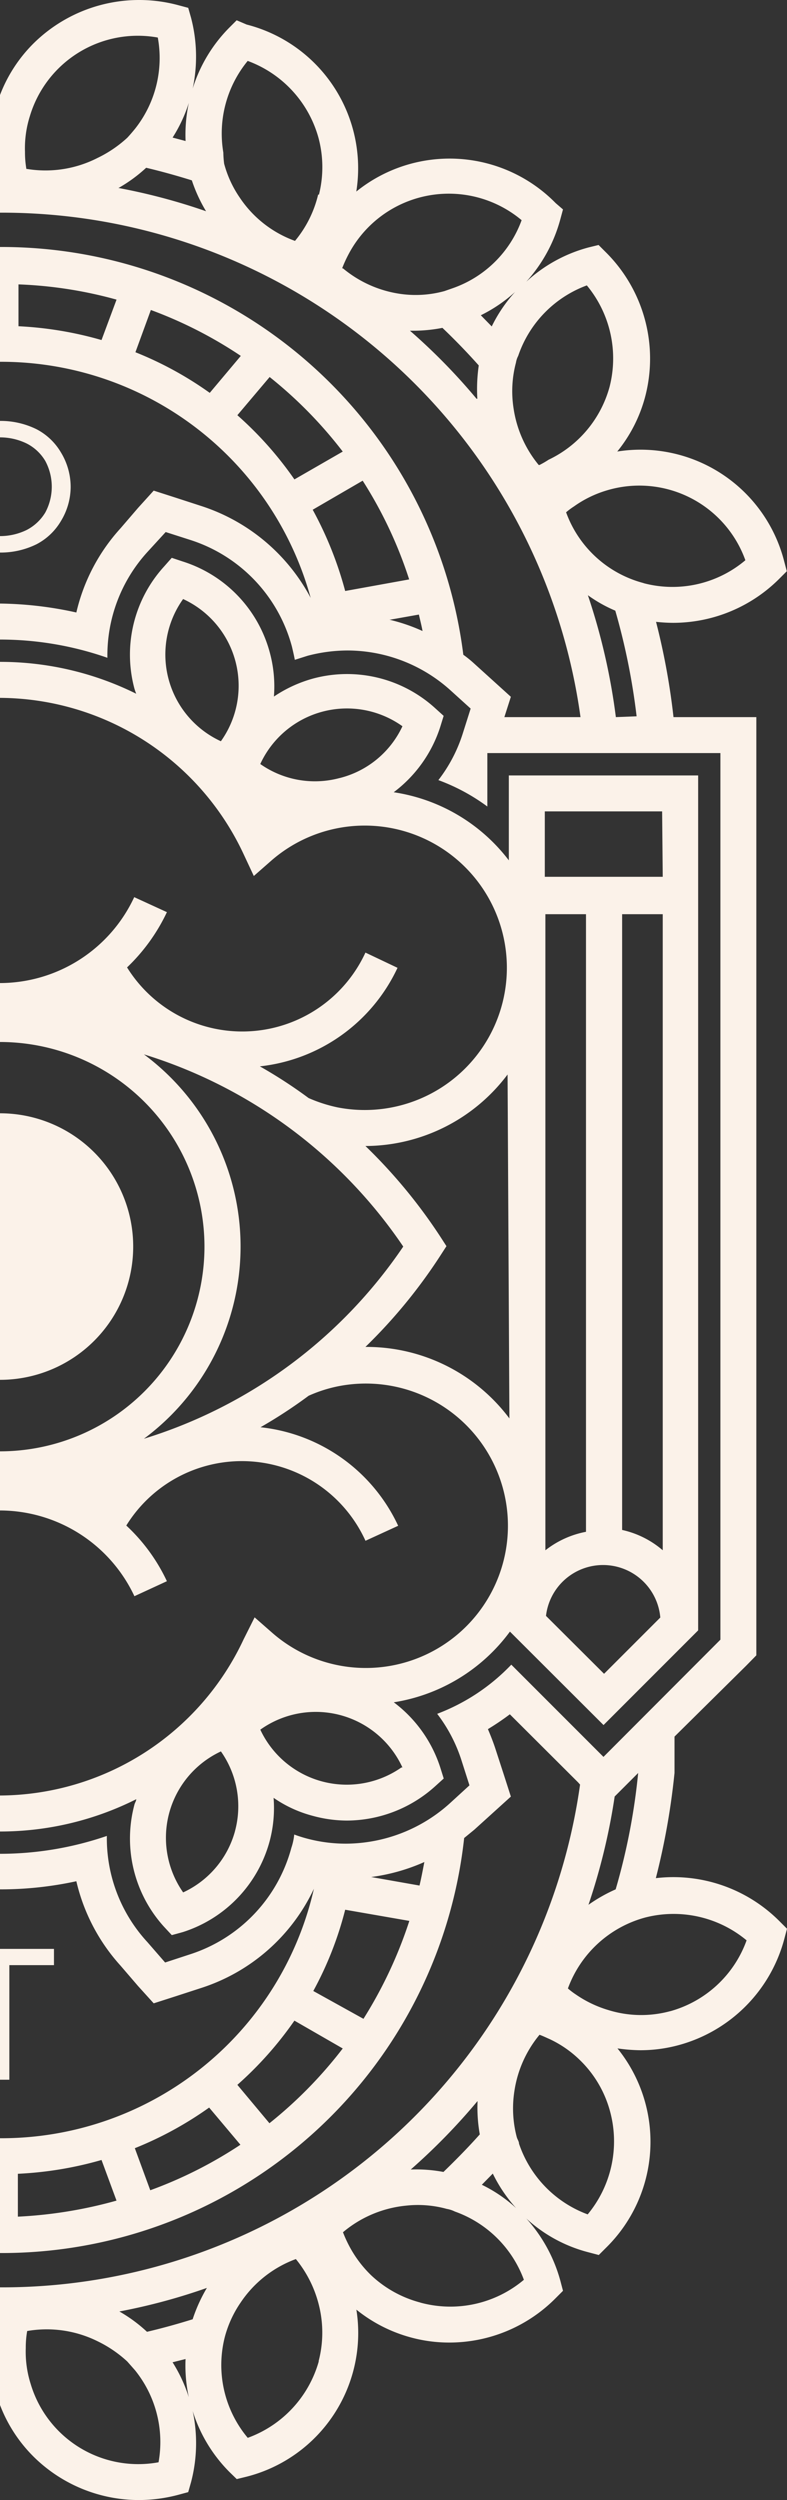 <svg xmlns="http://www.w3.org/2000/svg" width="78.743" height="250" viewBox="0 0 78.743 250"><rect x="0" y="0" width="78.743" height="250" fill="#333333" stroke="none"/><defs><style>.a{fill:#fbf2e9;}</style></defs><g transform="translate(0 -0.002)"><g transform="translate(0 0.002)"><path class="a" d="M65.619,187.816a71.1,71.1,0,0,0,1.869-10.523v-3.636l7.151-7.07,1.036-1.056V71.712H67.387a69.195,69.195,0,0,0-1.747-9.528,16.027,16.027,0,0,0,1.707.1,15.034,15.034,0,0,0,10.645-4.429l.731-.731-.264-1a14.83,14.83,0,0,0-16.7-10.97,14.587,14.587,0,0,0,2.783-5.445A14.993,14.993,0,0,0,60.6,25.21L59.89,24.5l-1,.244a14.81,14.81,0,0,0-6.237,3.433,15.2,15.2,0,0,0,3.413-6.257l.264-.975-.731-.63a14.871,14.871,0,0,0-19.95-1.158,14.83,14.83,0,0,0-10.97-16.7l-1-.427-.731.731A14.932,14.932,0,0,0,19.28,8.856a15.318,15.318,0,0,0-.163-7.07l-.284-1L17.857.526A15.034,15.034,0,0,0,3.332,4.366,14.648,14.648,0,0,0,0,9.506V21.269H0A58.428,58.428,0,0,1,58.082,71.712H50.464l.65-2.032-1.727-1.564-1.93-1.747a11.681,11.681,0,0,0-1.1-.894A46.563,46.563,0,0,0,0,24.7H0V36.18H0A32.119,32.119,0,0,1,31.083,59.787a19.015,19.015,0,0,0-10.991-9.2l-2.5-.813-2.214-.711-1.564,1.727-1.747,2.032A18.812,18.812,0,0,0,7.639,61.25,36.954,36.954,0,0,0,0,60.356H0v3.6H0A32.5,32.5,0,0,1,10.746,65.78,15.338,15.338,0,0,1,14.81,55.135l1.767-1.93L19.056,54A15.379,15.379,0,0,1,29.214,64.683c.1.427.2.853.284,1.3l1.28-.406a15.806,15.806,0,0,1,4.063-.528,15.42,15.42,0,0,1,10.32,4.063l1.93,1.747-.792,2.5a14.973,14.973,0,0,1-2.438,4.652,19.645,19.645,0,0,1,4.9,2.641V75.308H72.08v88.657l-11.7,11.722-9.223-9.223a20.011,20.011,0,0,1-7.415,4.916,15.318,15.318,0,0,1,2.438,4.673l.792,2.479L45.04,180.3a15.6,15.6,0,0,1-10.4,4.063,15.055,15.055,0,0,1-3.921-.508,13.408,13.408,0,0,1-1.28-.406,5.891,5.891,0,0,1-.284,1.321A15.379,15.379,0,0,1,19,195.434l-2.479.813-1.767-2.032a15.3,15.3,0,0,1-4.063-10.625A32.972,32.972,0,0,1,0,185.378H0v3.555H0a35.612,35.612,0,0,0,7.639-.813,18.975,18.975,0,0,0,4.429,8.451l1.747,2.032,1.564,1.727,2.214-.711,2.5-.813a18.853,18.853,0,0,0,11.316-9.934A32.078,32.078,0,0,1,0,213.82V225.3a46.543,46.543,0,0,0,46.441-41.5l1.016-.833,1.93-1.747,1.727-1.564-.711-2.214-.813-2.5c-.223-.691-.488-1.361-.772-2.032a25.966,25.966,0,0,0,2.194-1.483l6.826,6.806.2.223A58.387,58.387,0,0,1,0,228.731v11.763a14.648,14.648,0,0,0,3.332,5.14A14.993,14.993,0,0,0,13.916,250a15.461,15.461,0,0,0,3.941-.528l.975-.264.284-1a15.318,15.318,0,0,0,.163-7.11,14.932,14.932,0,0,0,3.677,6.095l.731.711,1-.244a14.83,14.83,0,0,0,10.97-16.7,14.83,14.83,0,0,0,5.465,2.783,14.546,14.546,0,0,0,3.84.508A14.973,14.973,0,0,0,55.6,229.808l.731-.731-.264-1a15.257,15.257,0,0,0-3.413-6.237,14.546,14.546,0,0,0,6.257,3.393l1,.264.711-.711a14.851,14.851,0,0,0,1.158-19.95,16.9,16.9,0,0,0,2.275.183,14.545,14.545,0,0,0,3.84-.508A14.993,14.993,0,0,0,78.479,193.87l.264-1-.731-.731a14.993,14.993,0,0,0-12.393-4.327ZM10.158,34.006a36.243,36.243,0,0,0-8.309-1.381V28.44a42.439,42.439,0,0,1,9.812,1.524Zm10.828,5.282a35.268,35.268,0,0,0-7.436-4.063L15.094,31a42.663,42.663,0,0,1,9,4.591Zm8.472,8.654a35.7,35.7,0,0,0-5.709-6.42l3.23-3.819a43.069,43.069,0,0,1,7.314,7.456ZM34.537,59.1a36.568,36.568,0,0,0-3.25-8.126l5-2.905a42.663,42.663,0,0,1,4.652,9.873Zm4.408,2.885,2.966-.528c.122.549.264,1.077.366,1.646a17.837,17.837,0,0,0-3.25-1.117Zm-20.051-51.7a15.1,15.1,0,0,0-.325,3.819l-1.3-.345a14.648,14.648,0,0,0,1.625-3.474ZM2.641,16.9A9.67,9.67,0,0,1,2.5,15.194a10.645,10.645,0,0,1,.488-3.576,11.275,11.275,0,0,1,12.8-7.862,11.4,11.4,0,0,1-2.275,9.122c-.244.3-.508.609-.772.894A12.189,12.189,0,0,1,9.751,15.8a11.458,11.458,0,0,1-7.029,1.1Zm9.2,1.91a14.81,14.81,0,0,0,2.783-2.032c1.544.366,3.068.792,4.571,1.26a15.216,15.216,0,0,0,1.422,3.088,60.682,60.682,0,0,0-8.7-2.316Zm19.991.65a11.356,11.356,0,0,1-2.316,4.632,11.235,11.235,0,0,1-5.526-4.327,11.011,11.011,0,0,1-1.564-3.393,9.914,9.914,0,0,1-.081-1.117,11.438,11.438,0,0,1,2.438-9.162,11.438,11.438,0,0,1,7.09,7.72,11.316,11.316,0,0,1,.041,5.648Zm2.4,7.375a12.779,12.779,0,0,1,.65-1.422A11.335,11.335,0,0,1,52.191,22.02a11.3,11.3,0,0,1-6.907,6.806l-.813.284a10.849,10.849,0,0,1-4.063.325,11.519,11.519,0,0,1-6.095-2.6ZM47.681,39.878a60.215,60.215,0,0,0-6.664-6.806h.549a15.256,15.256,0,0,0,2.7-.284c1.26,1.2,2.478,2.458,3.636,3.758a16.517,16.517,0,0,0-.142,3.332Zm.427-8.35a14.851,14.851,0,0,0,3.433-2.336A14.769,14.769,0,0,0,49.2,32.645ZM53.9,46.5a11.539,11.539,0,0,1-2.519-5.688,11.133,11.133,0,0,1,.244-4.551,2.172,2.172,0,0,1,.223-.67,11.417,11.417,0,0,1,6.867-7.05A11.438,11.438,0,0,1,60.987,38.7h0a11.4,11.4,0,0,1-6.095,7.273,9.061,9.061,0,0,1-.914.528Zm7.72,25.212a62.979,62.979,0,0,0-2.8-12.189,13.977,13.977,0,0,0,2.743,1.544,66.189,66.189,0,0,1,2.133,10.564ZM64.36,58.3a11.3,11.3,0,0,1-7.72-7.07,7.273,7.273,0,0,1,.792-.589,11.113,11.113,0,0,1,3.23-1.585,11.275,11.275,0,0,1,13.916,6.968,11.3,11.3,0,0,1-10.158,2.3ZM1.788,221.662v-4.287a36.242,36.242,0,0,0,8.37-1.381l1.5,4.063A44.369,44.369,0,0,1,1.788,221.662Zm13.246-2.641-1.544-4.205a35.756,35.756,0,0,0,7.436-4.063l3.129,3.718a42.844,42.844,0,0,1-9.02,4.551Zm11.925-6.7-3.21-3.84a35.776,35.776,0,0,0,5.709-6.42l4.835,2.783a43.293,43.293,0,0,1-7.334,7.476Zm9.406-10.442-5.018-2.783a34.719,34.719,0,0,0,3.19-8.126l6.42,1.117a43.841,43.841,0,0,1-4.591,9.792Zm5.607-13.327-4.835-.853a19.239,19.239,0,0,0,5.323-1.5c-.142.711-.3,1.585-.488,2.357Zm19.523-8.9,1.422-1.422.935-.935A63.608,63.608,0,0,1,61.6,188.933a15.644,15.644,0,0,0-2.722,1.544A62.43,62.43,0,0,0,61.5,179.649ZM49.306,217.355a14.77,14.77,0,0,0,2.336,3.454,14.221,14.221,0,0,0-3.433-2.336Zm-1.524-7.232a15.216,15.216,0,0,0,.223,3.311c-1.158,1.3-2.377,2.539-3.636,3.758a14.708,14.708,0,0,0-3.271-.244,62.348,62.348,0,0,0,6.664-6.826Zm-31.916,36.1a11.235,11.235,0,0,1-12.8-7.842,10.645,10.645,0,0,1-.488-3.576,9.508,9.508,0,0,1,.142-1.707,11.458,11.458,0,0,1,7.029,1.016,12.19,12.19,0,0,1,2.986,2.032l.772.874a11.438,11.438,0,0,1,2.357,9.2Zm1.4-10,1.3-.325a14.871,14.871,0,0,0,.325,3.819,15.033,15.033,0,0,0-1.625-3.494Zm2.032-4.307c-1.5.467-3.027.894-4.591,1.26a14.668,14.668,0,0,0-2.763-2.032,59.728,59.728,0,0,0,8.756-2.357,15.764,15.764,0,0,0-1.422,3.129Zm12.6,4.205a11.438,11.438,0,0,1-7.11,7.659,11.336,11.336,0,0,1-2.275-10.158h0a11.112,11.112,0,0,1,1.564-3.372,11.377,11.377,0,0,1,5.526-4.348,11.925,11.925,0,0,1,.935,1.321,11.681,11.681,0,0,1,1.381,3.332,11.316,11.316,0,0,1-.041,5.566Zm10.158-5.871a11.417,11.417,0,0,1-4.916-2.722,11.58,11.58,0,0,1-2.174-2.885,12.777,12.777,0,0,1-.65-1.422,11.519,11.519,0,0,1,6.318-2.661,10.849,10.849,0,0,1,4.063.325,2.927,2.927,0,0,1,.813.264,11.438,11.438,0,0,1,6.907,6.826,11.417,11.417,0,0,1-10.381,2.275Zm16.74-8.817a11.438,11.438,0,0,1-6.867-7.07c0-.223-.163-.427-.223-.65a11.235,11.235,0,0,1-.244-4.571,11.478,11.478,0,0,1,2.519-5.668c.345.122.67.284,1,.427a10.95,10.95,0,0,1,2.966,2.032,11.194,11.194,0,0,1,3.129,5.343,11.438,11.438,0,0,1-2.275,10.158Zm8.248-20.316a11.072,11.072,0,0,1-6.2-.122,11.438,11.438,0,0,1-3.25-1.564,7.05,7.05,0,0,1-.772-.589,11.4,11.4,0,0,1,7.72-7.09h0A11.417,11.417,0,0,1,74.7,194.032,11.336,11.336,0,0,1,67.041,201.123Z" transform="translate(0 -0.002)"/><path class="a" d="M50.911,49.218V57.71A17.776,17.776,0,0,0,39.392,50.9a13.225,13.225,0,0,0,4.652-6.521l.345-1.117-.853-.772a13.083,13.083,0,0,0-12.189-2.966,13.388,13.388,0,0,0-3.941,1.808,12.921,12.921,0,0,0-.386-4.307,13.1,13.1,0,0,0-8.736-9.2l-1.1-.366-.772.874a13.083,13.083,0,0,0-2.966,12.189,5.424,5.424,0,0,0,.183.528A30.6,30.6,0,0,0,0,37.862v3.6A27.04,27.04,0,0,1,24.379,57.1l1.016,2.174L27.2,57.69a14.221,14.221,0,1,1,6.582,24.724,14.688,14.688,0,0,1-2.905-.935A47.66,47.66,0,0,0,26,78.31a17.268,17.268,0,0,0,13.774-9.853l-3.21-1.524a13.571,13.571,0,0,1-23.851,1.483A18.629,18.629,0,0,0,16.7,62.89l-3.271-1.5A14.851,14.851,0,0,1,0,69.981v5.892A20.478,20.478,0,0,1,20.458,96.33,20.478,20.478,0,0,1,0,116.808v5.912H0a14.891,14.891,0,0,1,13.449,8.573l3.25-1.5a18.04,18.04,0,0,0-4.063-5.566,13.591,13.591,0,0,1,23.932,1.524l3.271-1.5a17.207,17.207,0,0,0-13.774-9.853,48.409,48.409,0,0,0,4.815-3.149,13.836,13.836,0,0,1,2.986-.955,14.221,14.221,0,1,1-6.582,24.7l-1.808-1.585-1.1,2.194A27.06,27.06,0,0,1,0,151.223v3.6a30.331,30.331,0,0,0,13.632-3.23c0,.183-.142.366-.183.548a13.124,13.124,0,0,0,2.946,12.189l.792.853,1.1-.3a13.124,13.124,0,0,0,8.7-9.122,12.88,12.88,0,0,0,.386-4.307,12.433,12.433,0,0,0,3.941,1.808,13.043,13.043,0,0,0,3.413.467,13.246,13.246,0,0,0,8.817-3.433l.853-.772-.345-1.1a13.226,13.226,0,0,0-4.652-6.521,17.9,17.9,0,0,0,11.621-7.07l9.365,9.345,9.467-9.467V49.218ZM22.1,45.8a9.548,9.548,0,0,1-3.779-14.221A9.548,9.548,0,0,1,22.1,45.8Zm11.885,3.677a9.508,9.508,0,0,1-7.943-1.4A9.548,9.548,0,0,1,40.266,44.3a9.467,9.467,0,0,1-6.278,5.18ZM23.505,154.818a9.508,9.508,0,0,1-5.18,6.095,9.528,9.528,0,0,1,3.779-14.1,9.528,9.528,0,0,1,1.4,8Zm16.659-6.4a9.548,9.548,0,0,1-14.119-3.779,9.548,9.548,0,0,1,14.221,3.779ZM14.4,115.548a23.932,23.932,0,0,0,0-38.437A48.615,48.615,0,0,1,40.347,96.33,48.615,48.615,0,0,1,14.4,115.548Zm36.568-2.032a17.857,17.857,0,0,0-14.221-7.151h-.183a52.494,52.494,0,0,0,7.476-9.1l.63-.975-.63-.975a52.821,52.821,0,0,0-7.476-9.04h0a17.857,17.857,0,0,0,14.221-7.151Zm3.6,10.706V63.094h4.063v61.759a9.406,9.406,0,0,0-4.063,1.849Zm5.871,14.83-5.81-5.79a5.749,5.749,0,0,1,11.438.163ZM66.31,126.7a9.3,9.3,0,0,0-4.063-2.032V63.094H66.31Zm0-67.346h-11.8V52.814H66.249Z" transform="translate(0 28.323)"/><path class="a" d="M0,54.8V81.454A13.327,13.327,0,0,0,13.327,68.127,13.327,13.327,0,0,0,0,54.8Z" transform="translate(0 56.526)"/><path class="a" d="M6.095,23.869a6.1,6.1,0,0,0-2.438-2.316A8.126,8.126,0,0,0,0,20.72v1.646a6.1,6.1,0,0,1,2.661.609A4.571,4.571,0,0,1,4.53,24.722a5.445,5.445,0,0,1,0,5.16A4.693,4.693,0,0,1,2.661,31.63,6.1,6.1,0,0,1,0,32.239v1.646a8.126,8.126,0,0,0,3.657-.833,6.1,6.1,0,0,0,2.438-2.316,6.6,6.6,0,0,0,.975-3.352,6.643,6.643,0,0,0-.975-3.515Z" transform="translate(0 21.37)"/><path class="a" d="M0,95.93v13.083H.935V97.555H5.4V95.93Z" transform="translate(0 98.954)"/></g></g></svg>
